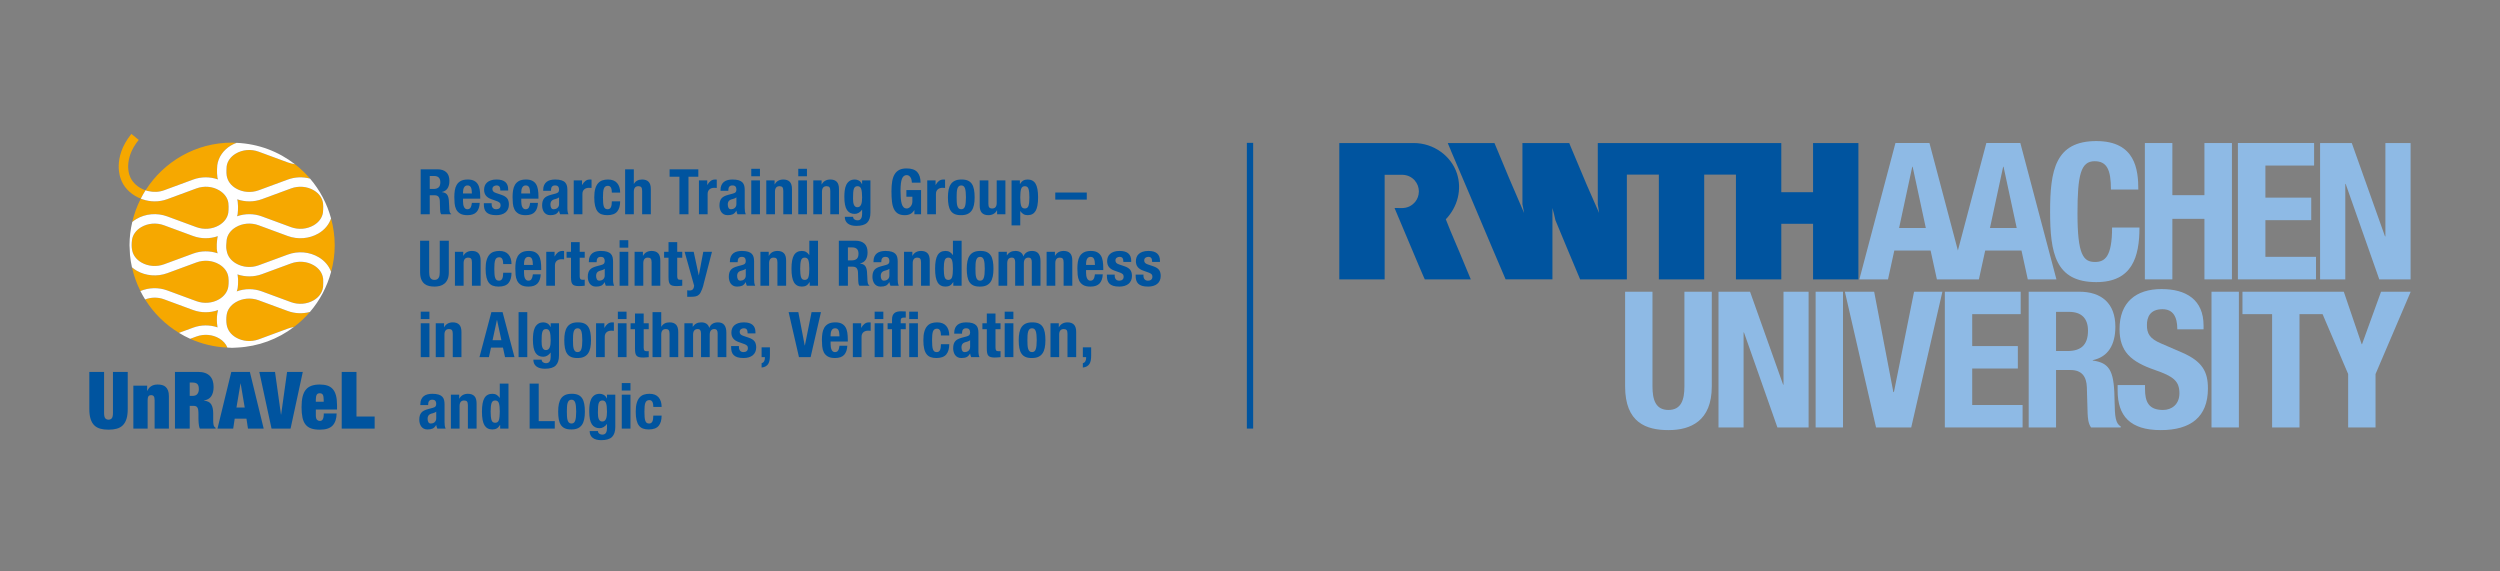 <?xml version="1.0" encoding="UTF-8"?>
<svg xmlns="http://www.w3.org/2000/svg" width="140mm" height="32mm" version="1.1" viewBox="0 0 396.85 90.709">
  <rect x="0" y="0" width="396.85" height="90.709" fill="#808080" stroke="none"/>
  <!-- Generator: Adobe Illustrator 29.5.1, SVG Export Plug-In . SVG Version: 2.1.0 Build 141)  -->
  <g id="Schutzraum">
    <rect y="0" width="396.85" height="90.709" fill="none"/>
    <rect y="0" width="396.85" height="90.709" fill="none"/>
    <rect y="0" width="396.85" height="90.709" fill="none"/>
    <rect y="0" width="396.85" height="90.709" fill="none"/>
    <rect y="0" width="396.85" height="90.709" fill="none"/>
  </g>
  <g id="Logo">
    <g>
      <path d="M322.033,67.852h4.345v-9.113h2.323c1.75,0,2.505,1.026,2.566,2.716l.12,4.134c.03.844.121,1.659.543,2.263h4.707v-.181c-.814-.423-.935-1.599-.965-3.862-.06-4.557-.513-6.187-3.47-6.579v-.06c2.444-.513,3.591-2.444,3.591-5.311,0-3.682-2.173-5.553-5.734-5.553h-8.026v21.546ZM326.378,49.505h2.052c1.961,0,3.018.996,3.018,2.988,0,2.323-1.178,3.228-3.26,3.228h-1.81v-6.216Z" fill="#8ebae5"/>
      <path d="M257.97,46.307v15.027c0,5.764,3.349,6.941,6.88,6.941s6.88-1.448,6.88-6.941v-15.027h-4.345v15.027c0,2.143-.513,3.742-2.535,3.742s-2.535-1.599-2.535-3.742v-15.027h-4.345Z" fill="#8ebae5"/>
    </g>
    <polygon points="272.794 46.307 272.794 67.852 276.777 67.852 276.777 52.765 276.837 52.765 282.148 67.852 287.097 67.852 287.097 46.307 283.114 46.307 283.114 61.063 283.054 61.063 277.803 46.307 272.794 46.307" fill="#8ebae5"/>
    <rect x="288.214" y="46.307" width="4.345" height="21.545" fill="#8ebae5"/>
    <polygon points="292.857 46.307 297.805 67.852 303.388 67.852 308.336 46.307 303.84 46.307 300.642 62.24 300.552 62.24 297.504 46.307 292.857 46.307" fill="#8ebae5"/>
    <polygon points="308.724 46.307 308.724 67.852 321.066 67.852 321.066 64.292 313.069 64.292 313.069 58.498 320.312 58.498 320.312 54.937 313.069 54.937 313.069 49.868 320.764 49.868 320.764 46.307 308.724 46.307" fill="#8ebae5"/>
    <path d="M336.154,61.123v.875c0,3.984,1.931,6.277,6.85,6.277,4.707,0,7.483-2.052,7.483-6.609,0-2.625-.845-4.284-4.104-5.703l-3.349-1.448c-1.841-.785-2.233-1.599-2.233-2.927,0-1.267.513-2.505,2.474-2.505,1.659,0,2.354,1.177,2.354,3.199h4.164v-.604c0-4.134-2.807-5.793-6.669-5.793-4.104,0-6.668,2.142-6.668,6.336,0,3.591,1.78,5.191,5.642,6.518,2.867.996,3.863,1.72,3.863,3.682,0,1.81-1.268,2.655-2.595,2.655-2.294,0-2.867-1.297-2.867-3.319v-.634h-4.345Z" fill="#8ebae5"/>
    <rect x="351.055" y="46.307" width="4.345" height="21.545" fill="#8ebae5"/>
    <polygon points="377.969 46.307 374.951 54.635 374.891 54.635 372.055 46.307 355.969 46.307 355.969 49.868 360.676 49.868 360.676 67.852 365.022 67.852 365.022 49.868 368.687 49.868 372.748 59.373 372.748 67.852 377.094 67.852 377.094 59.373 382.677 46.307 377.969 46.307" fill="#8ebae5"/>
    <g>
      <path d="M219.799,44.347h-7.2v-21.641h11.807c3.202-.001,5.963,2.072,6.864,4.82.834,2.546.121,5.312-1.761,7.281.25.678.494,1.209.726,1.818.523,1.205,1.001,2.41,1.524,3.6l1.713,4.122h-7.301s-.058-.174-.116-.247c-.29-.638-.552-1.321-.842-1.959l-1.756-4.166c-.697-1.684-1.394-3.275-2.09-4.958.869-.024,1.519.139,2.358-.247.59-.29,1.484-1.011,1.507-2.394-.023-.685-.213-1.204-.666-1.744-.455-.502-1.113-.874-1.97-.886,0,0-2.798-.001-2.797,0v16.601Z" fill="#00549f"/>
      <path d="M295.004,22.706v21.641h-7.2v-8.824h-5.041v8.824c-1.306,0-2.714-.014-4.02,0h-3.18v-16.633h-5.036v16.633h-7.2v-16.633h-5.079v16.633h-7.417c-1.292-3.12-2.656-6.27-3.919-9.376-.145-.653-.29-1.307-.479-1.945v11.321h-7.432c-1.473-3.425-2.888-6.782-4.357-10.258-.509-1.204-.926-2.184-1.452-3.436l-.072-.164-1.144-2.685-1.638-3.835c-.144-.435-.376-.828-.522-1.263h7.415c1.524,3.701,3.062,7.359,4.659,11.002l.044.087c-.058-.421-.19-.958-.262-1.364v-6.459c.014-1.031,0-2.207,0-3.266h7.431c.094.236.146.363.218.552.871,2.046,1.699,4.078,2.57,6.11l1.945,4.427c-.044-.465-.146-.914-.204-1.364v-9.725h29.131v7.809h5.041v-7.809h7.2Z" fill="#00549f"/>
    </g>
    <path d="M315.889,36.193l2.092-9.73h.06l2.092,9.73h-4.244ZM301.462,36.193l2.091-9.73h.06l2.092,9.73h-4.243ZM320.709,22.704h-5.396l-4.516,17.059-4.516-17.059h-5.396l-5.729,21.643h4.547l1-4.577h5.761l.999,4.577h6.668l1-4.577h5.76l1,4.577h4.547l-5.729-21.643Z" fill="#8ebae5"/>
    <path d="M339.437,30.089c0-3.138-.452-7.695-6.669-7.695-6.517,0-7.333,4.647-7.333,11.195s.816,11.195,7.333,11.195c5.703,0,6.85-4.013,6.85-8.66h-4.345c0,4.647-1.147,5.462-2.716,5.462-1.871,0-2.776-1.177-2.776-7.695,0-6.095.513-8.298,2.716-8.298,1.961,0,2.595,1.358,2.595,4.496h4.345Z" fill="#8ebae5"/>
    <polygon points="340.477 44.347 344.841 44.347 344.841 34.739 349.933 34.739 349.933 44.347 354.298 44.347 354.298 22.706 349.933 22.706 349.933 30.981 344.841 30.981 344.841 22.706 340.477 22.706 340.477 44.347" fill="#8ebae5"/>
    <polygon points="355.244 22.702 355.244 44.347 367.644 44.347 367.644 40.77 359.61 40.77 359.61 34.949 366.886 34.949 366.886 31.372 359.61 31.372 359.61 26.279 367.34 26.279 367.34 22.702 355.244 22.702" fill="#8ebae5"/>
    <polygon points="368.292 22.706 368.292 44.347 372.293 44.347 372.293 29.192 372.353 29.192 377.688 44.347 382.659 44.347 382.659 22.706 378.658 22.706 378.658 37.527 378.597 37.527 373.323 22.706 368.292 22.706" fill="#8ebae5"/>
    <rect x="197.925" y="22.677" width="1" height="45.355" fill="#00549f"/>
    <g>
      <path d="M105.026,64.591c0-.64-.162-1.147-.485-1.52-.324-.373-.805-.56-1.445-.56-.32,0-.614.043-.88.13-.267.087-.497.238-.69.455-.194.217-.344.507-.45.87-.107.363-.16.822-.16,1.375,0,.54.043.992.13,1.355.086.363.215.653.385.87s.383.372.64.465c.256.093.558.14.905.14.733,0,1.258-.19,1.575-.57.316-.38.475-.923.475-1.63h-1.32c0,.44-.054.76-.16.96-.107.2-.277.3-.51.3-.154,0-.279-.035-.375-.105-.097-.07-.172-.182-.225-.335-.054-.153-.09-.348-.11-.585s-.03-.522-.03-.855c0-.307.01-.577.03-.81s.056-.425.11-.575c.053-.15.131-.263.235-.34.103-.077.241-.115.415-.115.126,0,.231.032.315.095.083.063.146.147.19.25.043.103.073.22.09.35.016.13.025.258.025.385h1.32ZM98.699,68.032h1.38v-5.38h-1.38v5.38ZM98.699,61.992h1.38v-1.18h-1.38v1.18ZM96.352,62.652v.6h-.02c-.134-.28-.304-.473-.51-.58-.207-.107-.407-.16-.6-.16-.374,0-.672.083-.895.25-.224.167-.394.382-.51.645-.117.263-.194.558-.23.885-.037.327-.055.647-.055.96,0,.98.138,1.678.415,2.095.276.417.688.625,1.235.625.22,0,.431-.06.635-.18.203-.12.375-.28.515-.48h.02v.71c0,.28-.057.512-.17.695-.114.183-.31.275-.59.275-.087,0-.169-.013-.245-.04-.077-.027-.149-.063-.215-.11-.14-.1-.21-.237-.21-.41h-1.32c0,.46.158.815.475,1.065.316.25.768.375,1.355.375.806,0,1.381-.172,1.725-.515.343-.343.515-.875.515-1.595v-5.11h-1.32ZM94.937,64.597c.016-.25.051-.45.105-.6.053-.15.126-.258.22-.325.093-.067.216-.1.37-.1.273,0,.461.137.565.41.103.273.155.737.155,1.39,0,.227-.012.435-.035.625-.024.19-.064.352-.12.485-.057.133-.134.238-.23.315-.097.077-.219.115-.365.115-.147,0-.265-.038-.355-.115s-.16-.18-.21-.31-.084-.278-.1-.445c-.017-.167-.025-.343-.025-.53,0-.36.008-.665.025-.915M90.003,64.581c.013-.233.045-.433.095-.6s.123-.297.22-.39c.096-.093.231-.14.405-.14.28,0,.473.147.58.44.106.293.16.777.16,1.45s-.054,1.157-.16,1.45c-.107.293-.3.44-.58.44-.174,0-.309-.047-.405-.14-.097-.093-.17-.223-.22-.39s-.082-.367-.095-.6c-.014-.233-.02-.487-.02-.76s.006-.527.02-.76M88.703,66.581c.066.353.18.65.34.89s.376.418.65.535c.273.117.616.172,1.03.165.393,0,.725-.062.995-.185s.488-.303.655-.54c.166-.237.286-.532.36-.885.073-.353.11-.76.11-1.22,0-.467-.034-.878-.1-1.235-.067-.357-.18-.655-.34-.895s-.377-.418-.65-.535c-.274-.117-.617-.172-1.03-.165-.394,0-.725.062-.995.185s-.489.303-.655.54c-.167.237-.287.532-.36.885-.074.353-.11.76-.11,1.22,0,.473.033.887.1,1.24M88.064,68.032v-1.18h-2.55v-5.96h-1.44v7.14h3.99ZM78.019,64.017c.09-.297.285-.445.585-.445.306,0,.505.148.595.445s.135.738.135,1.325-.045,1.028-.135,1.325-.289.445-.595.445c-.3,0-.495-.148-.585-.445s-.135-.738-.135-1.325.045-1.028.135-1.325M79.394,68.032h1.32v-7.14h-1.38v2.26h-.02c-.147-.213-.312-.373-.495-.48-.184-.107-.405-.16-.665-.16-.567,0-.984.222-1.25.665-.267.443-.4,1.165-.4,2.165s.133,1.722.4,2.165c.266.443.683.665,1.25.665.28,0,.515-.055.705-.165s.361-.292.515-.545h.02v.57ZM71.572,68.032h1.38v-3.57c0-.593.243-.89.73-.89.206,0,.356.055.45.165.093.11.14.305.14.585v3.71h1.38v-3.99c0-.54-.119-.93-.355-1.17-.237-.24-.575-.36-1.015-.36-.3,0-.567.062-.8.185-.234.123-.424.318-.57.585h-.02v-.63h-1.32v5.38ZM69.247,66.402c0,.153-.027.282-.08.385s-.122.188-.205.255-.175.115-.275.145-.197.045-.29.045c-.187,0-.32-.073-.4-.22s-.12-.323-.12-.53c0-.24.06-.43.18-.57s.32-.24.6-.3c.087-.02.183-.052.29-.095s.207-.102.3-.175v1.06ZM67.967,64.302v-.15c0-.213.053-.383.16-.51s.267-.19.48-.19c.233,0,.398.058.495.175s.145.278.145.485c0,.18-.04.317-.12.41s-.223.167-.43.22l-.78.21c-.24.067-.445.143-.615.23s-.31.195-.42.325-.192.287-.245.47-.08.402-.08.655c0,.18.023.362.07.545s.12.348.22.495.233.267.4.36.37.14.61.14c.333,0,.605-.047.815-.14s.395-.28.555-.56h.02c.02.093.042.188.065.285s.058.188.105.275h1.32c-.067-.16-.112-.31-.135-.45s-.035-.337-.035-.59v-2.83c0-.24-.025-.462-.075-.665s-.145-.378-.285-.525-.338-.26-.595-.34-.588-.12-.995-.12c-.26,0-.505.028-.735.085s-.43.15-.6.28-.305.302-.405.515-.15.473-.15.78v.13h1.24Z" fill="#00549f"/>
      <path d="M171.891,55.133v1.56h.52v.16c0,.187-.043.357-.13.51-.086.154-.216.247-.39.28v.7c.267-.026.485-.091.655-.195.17-.103.305-.236.405-.4.1-.163.169-.356.205-.58.037-.223.055-.468.055-.735v-1.3h-1.32ZM166.753,56.693h1.38v-3.57c0-.593.244-.89.73-.89.207,0,.357.055.45.165.094.11.14.305.14.585v3.71h1.38v-3.99c0-.54-.118-.93-.355-1.17-.236-.24-.575-.36-1.015-.36-.3,0-.566.062-.8.185-.233.124-.423.319-.57.585h-.02v-.63h-1.32v5.38ZM163.11,53.243c.014-.233.045-.433.095-.6.05-.166.124-.296.22-.39.097-.093.232-.14.405-.14.28,0,.474.147.58.44.107.294.16.777.16,1.45s-.053,1.157-.16,1.45c-.106.294-.3.44-.58.44-.173,0-.308-.046-.405-.14-.096-.093-.17-.223-.22-.39-.05-.166-.081-.366-.095-.6-.013-.233-.02-.486-.02-.76s.007-.526.02-.76M161.81,55.243c.067.354.18.65.34.89s.377.419.65.535c.274.117.617.172,1.03.165.394,0,.725-.061.995-.185.27-.123.489-.303.655-.54.167-.236.287-.531.36-.885.074-.353.11-.76.11-1.22,0-.466-.033-.878-.1-1.235-.066-.356-.18-.655-.34-.895s-.376-.418-.65-.535c-.273-.116-.616-.171-1.03-.165-.393,0-.725.062-.995.185-.27.124-.488.304-.655.54-.166.237-.286.532-.36.885-.073.354-.11.76-.11,1.22,0,.474.034.887.1,1.24M159.483,56.693h1.38v-5.38h-1.38v5.38ZM159.483,50.653h1.38v-1.18h-1.38v1.18ZM156.646,51.313h-.7v.94h.7v3.08c0,.274.016.5.05.68.033.18.095.325.185.435s.218.189.385.235c.166.047.386.07.66.07.16,0,.311-.006.455-.02.143-.013.291-.026.445-.04v-.96c-.047.007-.097.012-.15.015-.054.004-.107.005-.16.005-.2,0-.332-.045-.395-.135-.064-.09-.095-.241-.095-.455v-2.91h.8v-.94h-.8v-1.54h-1.38v1.54ZM153.995,55.063c0,.154-.027.282-.08.385-.054.104-.122.189-.205.255-.084.067-.175.115-.275.145s-.197.045-.29.045c-.187,0-.32-.073-.4-.22-.08-.146-.12-.323-.12-.53,0-.24.06-.43.18-.57s.32-.24.6-.3c.086-.02.183-.051.29-.095.106-.043.206-.101.3-.175v1.06ZM152.715,52.963v-.15c0-.213.053-.383.16-.51.106-.126.266-.19.48-.19.233,0,.398.059.495.175.096.117.145.279.145.485,0,.18-.04.317-.12.41-.08.094-.224.167-.43.22l-.78.21c-.24.067-.445.144-.615.23-.17.087-.31.195-.42.325s-.192.287-.245.47c-.054.184-.08.402-.08.655,0,.18.023.362.07.545.046.184.12.349.22.495.1.147.233.267.4.36.166.094.37.14.61.14.333,0,.605-.046.815-.14.21-.093.395-.28.555-.56h.02c.02.094.041.189.065.285.023.097.058.189.105.275h1.32c-.067-.16-.112-.31-.135-.45-.024-.14-.035-.336-.035-.59v-2.83c0-.24-.025-.461-.075-.665-.05-.203-.145-.378-.285-.525-.14-.146-.339-.26-.595-.34-.257-.08-.589-.12-.995-.12-.26,0-.505.029-.735.085-.23.057-.43.15-.6.28s-.305.302-.405.515c-.1.214-.15.474-.15.78v.13h1.24ZM150.685,53.253c0-.64-.162-1.146-.485-1.52-.324-.373-.805-.56-1.445-.56-.32,0-.614.044-.88.13-.267.087-.497.239-.69.455-.194.217-.344.507-.45.87-.107.364-.16.822-.16,1.375,0,.54.043.992.13,1.355.086.364.215.654.385.87.17.217.383.372.64.465.256.094.558.14.905.14.733,0,1.258-.19,1.575-.57.316-.38.475-.923.475-1.63h-1.32c0,.44-.054.76-.16.96-.107.2-.277.3-.51.3-.154,0-.279-.035-.375-.105-.097-.07-.172-.181-.225-.335-.054-.153-.09-.348-.11-.585-.02-.236-.03-.521-.03-.855,0-.306.01-.576.03-.81.02-.233.056-.425.11-.575.053-.15.131-.263.235-.34.103-.076.241-.115.415-.115.126,0,.231.032.315.095.083.064.146.147.19.25.043.104.073.22.09.35.016.13.025.259.025.385h1.32ZM144.33,56.693h1.38v-5.38h-1.38v5.38ZM144.33,50.653h1.38v-1.18h-1.38v1.18ZM141.6,56.693h1.38v-4.44h.8v-.94h-.8v-.47c0-.153.04-.263.12-.33.08-.066.216-.1.41-.1h.13c.06,0,.106.004.14.01v-.98c-.254-.02-.5-.03-.74-.03-.22,0-.42.022-.6.065-.18.044-.332.115-.455.215-.124.1-.219.234-.285.4-.067.167-.1.37-.1.61v.61h-.7v.94h.7v4.44ZM138.84,56.693h1.38v-5.38h-1.38v5.38ZM138.84,50.653h1.38v-1.18h-1.38v1.18ZM135.38,56.693h1.38v-3.23c0-.18.03-.331.09-.455.06-.123.14-.223.24-.3.1-.076.21-.131.33-.165.12-.033.24-.05.36-.05.073,0,.145.002.215.005.07.004.142.009.215.015v-1.32c-.04-.006-.082-.011-.125-.015-.043-.003-.085-.005-.125-.005-.287,0-.53.079-.73.235-.2.157-.37.365-.51.625h-.02v-.72h-1.32v5.38ZM131.85,53.393v-.21c0-.126.012-.253.035-.38.023-.126.062-.241.115-.345.053-.103.125-.186.215-.25.09-.063.205-.095.345-.095s.255.029.345.085c.09.057.16.14.21.25s.085.244.105.4c.02.157.033.339.04.545h-1.41ZM134.58,54.213v-.31c0-.413-.027-.788-.08-1.125-.053-.336-.153-.623-.3-.86-.147-.236-.348-.42-.605-.55s-.585-.195-.985-.195c-.467,0-.84.077-1.12.23-.28.154-.495.36-.645.62s-.25.557-.3.89c-.05.334-.075.68-.075,1.04,0,.334.015.672.045,1.015.03.344.112.654.245.93.133.277.34.502.62.675.28.174.67.26,1.17.26.66,0,1.143-.168,1.45-.505.307-.336.473-.818.5-1.445h-1.24c-.04.34-.113.594-.22.76-.107.167-.277.25-.51.25-.127,0-.233-.035-.32-.105s-.157-.163-.21-.28c-.053-.116-.092-.25-.115-.4s-.035-.305-.035-.465v-.43h2.73ZM125.187,49.553l1.64,7.14h1.85l1.64-7.14h-1.49l-1.06,5.28h-.03l-1.01-5.28h-1.54ZM120.897,55.133v1.56h.52v.16c0,.187-.043.357-.13.51-.086.154-.216.247-.39.28v.7c.267-.026.485-.091.655-.195.17-.103.305-.236.405-.4.1-.163.169-.356.205-.58.037-.223.055-.468.055-.735v-1.3h-1.32ZM116.059,54.933v.19c0,.26.03.495.09.705s.165.39.315.54.352.265.605.345c.254.08.577.12.97.12.287,0,.554-.035.8-.105.247-.07.459-.175.635-.315.177-.14.315-.316.415-.53.1-.213.15-.46.15-.74,0-.406-.09-.728-.27-.965-.18-.236-.486-.428-.92-.575l-.83-.28c-.233-.073-.391-.163-.475-.27-.083-.106-.125-.226-.125-.36,0-.193.065-.338.195-.435.13-.096.282-.145.455-.145.227,0,.385.065.475.195s.135.335.135.615h1.24v-.22c0-.486-.15-.863-.45-1.13-.3-.266-.763-.4-1.39-.4-.353,0-.655.044-.905.13-.25.087-.455.204-.615.35-.16.147-.276.319-.35.515-.073.197-.11.405-.11.625,0,.38.097.692.29.935.194.244.48.432.86.565l.97.35c.134.054.25.125.35.215s.15.222.15.395c0,.214-.063.374-.19.48-.126.107-.296.16-.51.16-.233,0-.411-.071-.535-.215-.123-.143-.185-.331-.185-.565v-.18h-1.24ZM108.639,56.693h1.38v-3.54c0-.32.065-.553.195-.7.13-.146.305-.22.525-.22.194,0,.332.06.415.18.084.12.125.294.125.52v3.76h1.38v-3.54c0-.32.065-.553.195-.7.13-.146.305-.22.525-.22.194,0,.332.06.415.18.084.12.125.294.125.52v3.76h1.38v-3.91c0-.52-.108-.918-.325-1.195-.216-.276-.555-.415-1.015-.415-.326,0-.608.072-.845.215-.236.144-.408.359-.515.645h-.02c-.073-.28-.218-.493-.435-.64-.216-.146-.485-.22-.805-.22-.3,0-.558.054-.775.16-.216.107-.411.284-.585.53h-.02v-.55h-1.32v5.38ZM103.583,56.693h1.38v-3.57c0-.593.244-.89.73-.89.207,0,.357.055.45.165.094.11.14.305.14.585v3.71h1.38v-3.99c0-.54-.118-.93-.355-1.17-.236-.24-.575-.36-1.015-.36-.606,0-1.043.23-1.31.69h-.02v-2.31h-1.38v7.14ZM100.798,51.313h-.7v.94h.7v3.08c0,.274.016.5.05.68.033.18.095.325.185.435s.218.189.385.235c.166.047.386.07.66.07.16,0,.311-.006.455-.02.143-.013.291-.026.445-.04v-.96c-.047.007-.097.012-.15.015-.054.004-.107.005-.16.005-.2,0-.332-.045-.395-.135-.064-.09-.095-.241-.095-.455v-2.91h.8v-.94h-.8v-1.54h-1.38v1.54ZM98.077,56.693h1.38v-5.38h-1.38v5.38ZM98.077,50.653h1.38v-1.18h-1.38v1.18ZM94.617,56.693h1.38v-3.23c0-.18.03-.331.09-.455.06-.123.14-.223.24-.3.1-.076.21-.131.33-.165.12-.033.24-.05.36-.05.073,0,.145.002.215.005.07.004.141.009.215.015v-1.32c-.04-.006-.082-.011-.125-.015-.044-.003-.085-.005-.125-.005-.287,0-.53.079-.73.235-.2.157-.37.365-.51.625h-.02v-.72h-1.32v5.38ZM90.974,53.243c.013-.233.045-.433.095-.6.05-.166.123-.296.22-.39.096-.093.231-.14.405-.14.28,0,.473.147.58.44.106.294.16.777.16,1.45s-.054,1.157-.16,1.45c-.107.294-.3.44-.58.44-.174,0-.309-.046-.405-.14-.097-.093-.17-.223-.22-.39-.05-.166-.082-.366-.095-.6-.014-.233-.02-.486-.02-.76s.006-.526.02-.76M89.674,55.243c.066.354.18.65.34.89s.376.419.65.535c.273.117.616.172,1.03.165.393,0,.725-.061.995-.185.27-.123.488-.303.655-.54.166-.236.286-.531.36-.885.073-.353.11-.76.11-1.22,0-.466-.034-.878-.1-1.235-.067-.356-.18-.655-.34-.895s-.377-.418-.65-.535c-.274-.116-.617-.171-1.03-.165-.394,0-.725.062-.995.185-.27.124-.489.304-.655.54-.167.237-.287.532-.36.885-.074.354-.11.76-.11,1.22,0,.474.033.887.1,1.24M87.413,51.313v.6h-.02c-.134-.28-.304-.473-.51-.58-.207-.106-.407-.16-.6-.16-.374,0-.672.084-.895.25-.224.167-.394.382-.51.645-.117.264-.194.559-.23.885-.037.327-.055.647-.055.96,0,.98.138,1.679.415,2.095.276.417.688.625,1.235.625.22,0,.431-.06.635-.18.203-.12.375-.28.515-.48h.02v.71c0,.28-.057.512-.17.695-.114.184-.31.275-.59.275-.087,0-.169-.013-.245-.04-.077-.026-.149-.063-.215-.11-.14-.1-.21-.236-.21-.41h-1.32c0,.46.158.815.475,1.065.316.25.768.375,1.355.375.806,0,1.381-.171,1.725-.515s.515-.875.515-1.595v-5.11h-1.32ZM85.998,53.258c.016-.25.051-.45.105-.6.053-.15.126-.258.22-.325.093-.066.216-.1.37-.1.273,0,.461.137.565.41.103.274.155.737.155,1.39,0,.227-.012.435-.035.625-.024.19-.064.352-.12.485-.057.134-.134.239-.23.315-.097.077-.219.115-.365.115-.147,0-.265-.038-.355-.115-.09-.076-.16-.18-.21-.31s-.084-.278-.1-.445c-.017-.166-.025-.343-.025-.53,0-.36.008-.665.025-.915M82.319,56.693h1.38v-7.14h-1.38v7.14ZM76.11,56.693h1.5l.33-1.51h1.9l.33,1.51h1.5l-1.89-7.14h-1.78l-1.89,7.14ZM78.88,50.793h.02l.69,3.21h-1.4l.69-3.21ZM69.17,56.693h1.38v-3.57c0-.593.243-.89.73-.89.207,0,.357.055.45.165s.14.305.14.585v3.71h1.38v-3.99c0-.54-.118-.93-.355-1.17s-.575-.36-1.015-.36c-.3,0-.567.062-.8.185-.233.124-.423.319-.57.585h-.02v-.63h-1.32v5.38ZM66.787,56.693h1.38v-5.38h-1.38v5.38ZM66.787,50.653h1.38v-1.18h-1.38v1.18Z" fill="#00549f"/>
      <path d="M180.272,43.594v.19c0,.26.03.495.09.705s.165.39.315.54.351.265.605.345c.253.08.576.12.97.12.286,0,.553-.035.8-.105.246-.07.458-.175.635-.315.176-.14.315-.317.415-.53s.15-.46.15-.74c0-.407-.09-.728-.27-.965s-.487-.428-.92-.575l-.83-.28c-.234-.073-.392-.163-.475-.27-.084-.107-.125-.227-.125-.36,0-.193.065-.338.195-.435s.281-.145.455-.145c.226,0,.385.065.475.195s.135.335.135.615h1.24v-.22c0-.487-.15-.863-.45-1.13s-.764-.4-1.39-.4c-.354,0-.655.043-.905.13s-.455.203-.615.35-.277.318-.35.515c-.074.197-.11.405-.11.625,0,.38.096.692.29.935.193.243.48.432.86.565l.97.35c.133.053.25.125.35.215s.15.222.15.395c0,.213-.064.373-.19.48-.127.107-.297.16-.51.16-.234,0-.412-.072-.535-.215-.124-.143-.185-.332-.185-.565v-.18h-1.24ZM175.708,43.594v.19c0,.26.03.495.09.705s.165.39.315.54.352.265.605.345.577.12.97.12c.287,0,.553-.035.8-.105s.458-.175.635-.315.315-.317.415-.53.15-.46.15-.74c0-.407-.09-.728-.27-.965s-.487-.428-.92-.575l-.83-.28c-.233-.073-.392-.163-.475-.27s-.125-.227-.125-.36c0-.193.065-.338.195-.435s.282-.145.455-.145c.227,0,.385.065.475.195s.135.335.135.615h1.24v-.22c0-.487-.15-.863-.45-1.13s-.763-.4-1.39-.4c-.353,0-.655.043-.905.13s-.455.203-.615.35-.277.318-.35.515-.11.405-.11.625c0,.38.097.692.29.935s.48.432.86.565l.97.35c.133.053.25.125.35.215s.15.222.15.395c0,.213-.063.373-.19.48s-.297.16-.51.16c-.233,0-.412-.072-.535-.215s-.185-.332-.185-.565v-.18h-1.24ZM172.402,42.054v-.21c0-.127.012-.253.035-.38s.062-.242.115-.345.125-.187.215-.25.205-.095.345-.095.255.028.345.085.16.14.21.25.085.243.105.4.033.338.04.545h-1.41ZM175.132,42.874v-.31c0-.413-.027-.788-.08-1.125s-.153-.623-.3-.86-.348-.42-.605-.55-.585-.195-.985-.195c-.467,0-.84.077-1.12.23s-.495.36-.645.62-.25.557-.3.89-.075.68-.075,1.04c0,.333.015.672.045,1.015s.112.653.245.93.34.502.62.675.67.26,1.17.26c.66,0,1.143-.168,1.45-.505s.473-.818.5-1.445h-1.24c-.04.34-.113.593-.22.76s-.277.25-.51.25c-.127,0-.233-.035-.32-.105s-.157-.163-.21-.28-.092-.25-.115-.4-.035-.305-.035-.465v-.43h2.73ZM166.137,45.354h1.38v-3.57c0-.593.243-.89.73-.89.207,0,.357.055.45.165s.14.305.14.585v3.71h1.38v-3.99c0-.54-.118-.93-.355-1.17s-.575-.36-1.015-.36c-.3,0-.567.062-.8.185s-.423.318-.57.585h-.02v-.63h-1.32v5.38ZM158.505,45.354h1.38v-3.54c0-.32.065-.553.195-.7s.305-.22.525-.22c.193,0,.332.06.415.18s.125.293.125.52v3.76h1.38v-3.54c0-.32.065-.553.195-.7s.305-.22.525-.22c.193,0,.332.06.415.18s.125.293.125.52v3.76h1.38v-3.91c0-.52-.108-.918-.325-1.195s-.555-.415-1.015-.415c-.327,0-.608.072-.845.215s-.408.358-.515.645h-.02c-.073-.28-.218-.493-.435-.64s-.485-.22-.805-.22c-.3,0-.558.053-.775.16s-.412.283-.585.53h-.02v-.55h-1.32v5.38ZM154.862,41.904c.013-.233.045-.433.095-.6s.123-.297.22-.39.232-.14.405-.14c.28,0,.473.147.58.44s.16.777.16,1.45-.053,1.157-.16,1.45-.3.44-.58.44c-.173,0-.308-.047-.405-.14s-.17-.223-.22-.39-.082-.367-.095-.6-.02-.487-.02-.76.007-.527.02-.76M153.562,43.904c.067.353.18.65.34.89s.377.418.65.535.617.172,1.03.165c.393,0,.725-.062.995-.185s.488-.303.655-.54.287-.532.36-.885.11-.76.11-1.22c0-.467-.033-.878-.1-1.235s-.18-.655-.34-.895-.377-.418-.65-.535-.617-.172-1.03-.165c-.393,0-.725.062-.995.185s-.488.303-.655.54-.287.532-.36.885-.11.76-.11,1.22c0,.473.033.887.1,1.24M149.952,41.339c.09-.297.285-.445.585-.445.307,0,.505.148.595.445s.135.738.135,1.325-.045,1.028-.135,1.325-.288.445-.595.445c-.3,0-.495-.148-.585-.445s-.135-.738-.135-1.325.045-1.028.135-1.325M151.327,45.354h1.32v-7.14h-1.38v2.26h-.02c-.147-.213-.312-.373-.495-.48s-.405-.16-.665-.16c-.567,0-.983.222-1.25.665s-.4,1.165-.4,2.165.133,1.722.4,2.165.683.665,1.25.665c.28,0,.515-.055.705-.165s.362-.292.515-.545h.02v.57ZM143.505,45.354h1.38v-3.57c0-.593.243-.89.73-.89.207,0,.357.055.45.165s.14.305.14.585v3.71h1.38v-3.99c0-.54-.118-.93-.355-1.17s-.575-.36-1.015-.36c-.3,0-.567.062-.8.185s-.423.318-.57.585h-.02v-.63h-1.32v5.38ZM141.18,43.724c0,.153-.026.282-.08.385-.053.103-.121.188-.205.255-.083.067-.175.115-.275.145s-.196.045-.29.045c-.186,0-.32-.073-.4-.22s-.12-.323-.12-.53c0-.24.06-.43.18-.57s.32-.24.6-.3c.087-.02.184-.052.29-.095.107-.043.207-.102.3-.175v1.06ZM139.9,41.624v-.15c0-.213.054-.383.16-.51.107-.127.267-.19.48-.19.234,0,.399.058.495.175.097.117.145.278.145.485,0,.18-.04.317-.12.41s-.223.167-.43.22l-.78.21c-.24.067-.445.143-.615.23s-.31.195-.42.325-.191.287-.245.47c-.053.183-.08.402-.08.655,0,.18.024.362.07.545.047.183.12.348.22.495s.234.267.4.36c.167.093.37.14.61.14.334,0,.605-.047.815-.14s.395-.28.555-.56h.02c.02.093.042.188.065.285.024.097.059.188.105.275h1.32c-.066-.16-.111-.31-.135-.45-.023-.14-.035-.337-.035-.59v-2.83c0-.24-.025-.462-.075-.665s-.145-.378-.285-.525-.338-.26-.595-.34c-.256-.08-.588-.12-.995-.12-.26,0-.505.028-.735.085s-.43.15-.6.28-.305.302-.405.515-.15.473-.15.78v.13h1.24ZM134.597,39.274h.68c.667,0,1,.33,1,.99,0,.387-.093.662-.28.825-.186.163-.453.245-.8.245h-.6v-2.06ZM133.157,45.354h1.44v-3.02h.761c.296,0,.507.08.632.24s.195.38.208.66l.039,1.37c.007.14.02.275.041.405.02.13.067.245.141.345h1.578v-.06c-.133-.073-.218-.21-.255-.41-.036-.2-.058-.49-.065-.87-.006-.38-.025-.7-.055-.96s-.085-.475-.165-.645-.193-.3-.34-.39c-.146-.09-.343-.152-.59-.185v-.02c.407-.087.707-.282.9-.585.194-.303.29-.695.29-1.175,0-.62-.166-1.082-.5-1.385-.333-.303-.8-.455-1.4-.455h-2.66v7.14ZM127.155,41.339c.09-.297.285-.445.585-.445.307,0,.505.148.595.445s.135.738.135,1.325-.045,1.028-.135,1.325-.288.445-.595.445c-.3,0-.495-.148-.585-.445s-.135-.738-.135-1.325.045-1.028.135-1.325M128.53,45.354h1.32v-7.14h-1.38v2.26h-.02c-.147-.213-.312-.373-.495-.48s-.405-.16-.665-.16c-.567,0-.983.222-1.25.665s-.4,1.165-.4,2.165.133,1.722.4,2.165.683.665,1.25.665c.28,0,.515-.055.705-.165s.362-.292.515-.545h.02v.57ZM120.708,45.354h1.38v-3.57c0-.593.243-.89.73-.89.207,0,.357.055.45.165s.14.305.14.585v3.71h1.38v-3.99c0-.54-.118-.93-.355-1.17s-.575-.36-1.015-.36c-.3,0-.567.062-.8.185s-.423.318-.57.585h-.02v-.63h-1.32v5.38ZM118.383,43.724c0,.153-.026.282-.08.385-.053.103-.121.188-.205.255-.083.067-.175.115-.275.145s-.196.045-.29.045c-.186,0-.32-.073-.4-.22s-.12-.323-.12-.53c0-.24.06-.43.18-.57s.32-.24.6-.3c.087-.02.184-.052.29-.095.107-.043.207-.102.3-.175v1.06ZM117.103,41.624v-.15c0-.213.054-.383.16-.51.107-.127.267-.19.48-.19.234,0,.399.058.495.175.097.117.145.278.145.485,0,.18-.04.317-.12.41s-.223.167-.43.22l-.78.21c-.24.067-.445.143-.615.23s-.31.195-.42.325-.191.287-.245.47c-.053.183-.08.402-.08.655,0,.18.024.362.07.545.047.183.12.348.22.495s.234.267.4.36c.167.093.37.14.61.14.334,0,.605-.047.815-.14s.395-.28.555-.56h.02c.02.093.042.188.065.285.024.097.059.188.105.275h1.32c-.066-.16-.111-.31-.135-.45-.023-.14-.035-.337-.035-.59v-2.83c0-.24-.025-.462-.075-.665s-.145-.378-.285-.525-.338-.26-.595-.34c-.256-.08-.588-.12-.995-.12-.26,0-.505.028-.735.085s-.43.15-.6.28-.305.302-.405.515-.15.473-.15.78v.13h1.24ZM109.086,47.114h.56c.32,0,.585-.023.795-.07s.39-.145.54-.295.3-.417.45-.8.245-.702.285-.955l1.3-5.02h-1.38l-.7,3.72h-.02l-.8-3.72h-1.44l1.51,5.38c-.02.24-.085.427-.195.56s-.291.2-.545.2c-.12,0-.24-.01-.36-.03v1.03ZM106.119,39.974h-.7v.94h.7v3.08c0,.273.017.5.05.68.034.18.095.325.185.435s.219.188.385.235c.167.047.387.07.66.07.16,0,.312-.007.455-.02.144-.013.292-.027.445-.04v-.96c-.046.007-.096.012-.15.015-.053.003-.106.005-.16.005-.2,0-.331-.045-.394-.135-.064-.09-.095-.242-.095-.455v-2.91h.799v-.94h-.799v-1.54h-1.381v1.54ZM100.735,45.354h1.38v-3.57c0-.593.244-.89.73-.89.207,0,.357.055.45.165.094.11.14.305.14.585v3.71h1.38v-3.99c0-.54-.118-.93-.355-1.17-.236-.24-.574-.36-1.015-.36-.3,0-.566.062-.8.185-.233.123-.423.318-.57.585h-.02v-.63h-1.32v5.38ZM98.353,45.354h1.38v-5.38h-1.38v5.38ZM98.353,39.314h1.38v-1.18h-1.38v1.18ZM95.995,43.724c0,.153-.027.282-.08.385-.054.103-.122.188-.205.255-.084.067-.175.115-.275.145s-.197.045-.29.045c-.187,0-.32-.073-.4-.22s-.12-.323-.12-.53c0-.24.06-.43.18-.57s.32-.24.6-.3c.086-.02.183-.052.29-.095.106-.043.206-.102.3-.175v1.06ZM94.715,41.624v-.15c0-.213.053-.383.16-.51.106-.127.266-.19.48-.19.233,0,.398.058.495.175.096.117.145.278.145.485,0,.18-.04.317-.12.41s-.224.167-.43.22l-.78.21c-.24.067-.445.143-.615.23s-.31.195-.42.325-.192.287-.245.47c-.054.183-.08.402-.08.655,0,.18.023.362.07.545.046.183.12.348.22.495s.233.267.4.36c.166.093.37.14.61.14.333,0,.605-.047.815-.14s.395-.28.555-.56h.02c.02.093.041.188.065.285.023.097.058.188.105.275h1.32c-.067-.16-.112-.31-.135-.45-.024-.14-.035-.337-.035-.59v-2.83c0-.24-.025-.462-.075-.665s-.145-.378-.285-.525-.339-.26-.595-.34c-.257-.08-.589-.12-.995-.12-.26,0-.505.028-.735.085s-.43.15-.6.28-.305.302-.405.515-.15.473-.15.78v.13h1.24ZM90.639,39.974h-.7v.94h.7v3.08c0,.273.016.5.05.68.033.18.095.325.185.435s.218.188.385.235c.166.047.386.07.66.07.16,0,.311-.007.455-.02.143-.013.291-.027.445-.04v-.96c-.047.007-.097.012-.15.015-.054.003-.107.005-.16.005-.2,0-.332-.045-.395-.135-.064-.09-.095-.242-.095-.455v-2.91h.8v-.94h-.8v-1.54h-1.38v1.54ZM86.711,45.354h1.38v-3.23c0-.18.03-.332.09-.455s.14-.223.24-.3.21-.132.33-.165.24-.05.36-.05c.073,0,.145.002.215.005s.141.008.215.015v-1.32c-.04-.007-.082-.012-.125-.015-.044-.003-.085-.005-.125-.005-.287,0-.53.078-.73.235s-.37.365-.51.625h-.02v-.72h-1.32v5.38ZM83.181,42.054v-.21c0-.127.011-.253.035-.38.023-.127.061-.242.115-.345.053-.103.125-.187.215-.25s.205-.095.345-.095.255.028.345.085.16.14.21.25.085.243.105.4.033.338.04.545h-1.41ZM85.911,42.874v-.31c0-.413-.027-.788-.08-1.125-.054-.337-.154-.623-.3-.86-.147-.237-.349-.42-.605-.55-.257-.13-.585-.195-.985-.195-.467,0-.84.077-1.12.23s-.495.36-.645.62-.25.557-.3.89-.075.68-.075,1.04c0,.333.015.672.045,1.015s.111.653.245.93c.133.277.34.502.62.675s.67.26,1.17.26c.66,0,1.143-.168,1.45-.505.306-.337.473-.818.5-1.445h-1.24c-.04.34-.114.593-.22.76-.107.167-.277.25-.51.25-.127,0-.234-.035-.32-.105-.087-.07-.157-.163-.21-.28-.054-.117-.092-.25-.115-.4-.024-.15-.035-.305-.035-.465v-.43h2.73ZM81.196,41.914c0-.64-.162-1.147-.485-1.52s-.805-.56-1.445-.56c-.32,0-.614.043-.88.13-.267.087-.497.238-.69.455s-.343.507-.45.87-.16.822-.16,1.375c0,.54.043.992.13,1.355s.215.653.385.87.383.372.64.465.558.14.905.14c.733,0,1.258-.19,1.575-.57s.475-.923.475-1.63h-1.32c0,.44-.054.76-.16.96-.107.2-.277.3-.51.3-.153,0-.278-.035-.375-.105s-.172-.182-.225-.335-.09-.348-.11-.585-.03-.522-.03-.855c0-.307.01-.577.03-.81s.057-.425.11-.575.132-.263.235-.34.242-.115.415-.115c.127,0,.232.032.315.095s.147.147.19.25.073.22.09.35.025.258.025.385h1.32ZM72.213,45.354h1.38v-3.57c0-.593.243-.89.73-.89.206,0,.357.055.45.165s.14.305.14.585v3.71h1.38v-3.99c0-.54-.118-.93-.355-1.17s-.575-.36-1.015-.36c-.3,0-.567.062-.8.185-.234.123-.423.318-.57.585h-.02v-.63h-1.32v5.38ZM66.687,38.214v4.98c0,.48.063.868.19,1.165s.297.53.51.7.457.285.73.345.557.09.85.09.577-.035.85-.105.517-.192.73-.365.383-.408.51-.705.19-.672.19-1.125v-4.98h-1.44v4.98c0,.18-.012.345-.035.495s-.067.28-.13.39-.15.197-.26.26-.248.095-.415.095c-.173,0-.313-.032-.42-.095s-.192-.15-.255-.26-.107-.24-.13-.39-.035-.315-.035-.495v-4.98h-1.44Z" fill="#00549f"/>
      <path d="M167.515,31.686h5v-1.12h-5v1.12ZM162.09,30.001c.09-.297.288-.445.595-.445.3,0,.495.148.585.445s.135.738.135,1.325-.045,1.028-.135,1.325-.285.445-.585.445c-.307,0-.505-.148-.595-.445s-.135-.738-.135-1.325.045-1.028.135-1.325M160.575,35.776h1.38v-2.26h.02c.146.213.311.373.495.48.183.107.405.16.665.16.566,0,.983-.222,1.25-.665.266-.443.4-1.165.4-2.165s-.134-1.722-.4-2.165c-.267-.443-.684-.665-1.25-.665-.28,0-.515.055-.705.165s-.362.292-.515.545h-.02v-.57h-1.32v7.14ZM158.277,34.016h1.32v-5.38h-1.38v3.57c0,.593-.244.89-.73.89-.207,0-.357-.055-.45-.165-.094-.11-.14-.305-.14-.585v-3.71h-1.38v3.99c0,.54.118.93.355,1.17.236.24.575.36,1.015.36.3,0,.566-.062.8-.185.233-.123.423-.318.57-.585h.02v.63ZM151.874,30.566c.013-.233.045-.433.095-.6s.123-.297.22-.39c.096-.093.231-.14.405-.14.28,0,.473.147.58.44.106.293.16.777.16,1.45s-.054,1.157-.16,1.45c-.107.293-.3.44-.58.44-.174,0-.309-.047-.405-.14-.097-.093-.17-.223-.22-.39s-.082-.367-.095-.6c-.014-.233-.02-.487-.02-.76s.006-.527.02-.76M150.574,32.566c.066.353.18.65.34.89s.376.418.65.535c.273.117.616.172,1.03.165.393,0,.725-.062.995-.185s.488-.303.655-.54c.166-.237.286-.532.36-.885.073-.353.11-.76.11-1.22,0-.467-.034-.878-.1-1.235-.067-.357-.18-.655-.34-.895s-.377-.418-.65-.535c-.274-.117-.617-.172-1.03-.165-.394,0-.725.062-.995.185s-.489.303-.655.54c-.167.237-.287.532-.36.885-.074.353-.11.76-.11,1.22,0,.473.033.887.1,1.24M147.191,34.016h1.38v-3.23c0-.18.03-.332.09-.455s.14-.223.24-.3.21-.132.33-.165.24-.05.36-.05c.073,0,.145.002.215.005s.142.008.215.015v-1.32c-.04-.007-.082-.012-.125-.015s-.085-.005-.125-.005c-.287,0-.53.078-.73.235s-.37.365-.51.625h-.02v-.72h-1.32v5.38ZM146.131,28.996c0-.727-.173-1.285-.52-1.675s-.913-.585-1.7-.585c-.46,0-.844.077-1.15.23-.307.153-.553.382-.74.685s-.318.682-.395,1.135-.115.98-.115,1.58c0,.62.026,1.165.08,1.635.053.47.158.865.315,1.185.156.32.373.562.65.725s.635.245,1.075.245c.34,0,.632-.063.875-.19s.452-.33.625-.61h.02v.66h1.06v-3.85h-2.33v1.06h.95v.73c0,.193-.03.362-.09.505s-.135.262-.225.355-.187.163-.29.21-.198.07-.285.07c-.207,0-.375-.065-.505-.195s-.23-.317-.3-.56-.118-.537-.145-.88-.04-.732-.04-1.165c0-.893.077-1.533.23-1.92s.403-.58.75-.58c.147,0,.272.038.375.115s.188.173.255.29c.066.117.115.247.145.39s.045.278.045.405h1.38ZM136.851,28.636v.6h-.02c-.133-.28-.303-.473-.51-.58s-.407-.16-.6-.16c-.373,0-.672.083-.895.25s-.393.382-.51.645-.193.558-.23.885-.055.647-.055.96c0,.98.138,1.678.415,2.095s.688.625,1.235.625c.22,0,.432-.06.635-.18s.375-.28.515-.48h.02v.71c0,.28-.057.512-.17.695s-.31.275-.59.275c-.087,0-.168-.013-.245-.04s-.148-.063-.215-.11c-.14-.1-.21-.237-.21-.41h-1.32c0,.46.158.815.475,1.065s.768.375,1.355.375c.807,0,1.382-.172,1.725-.515s.515-.875.515-1.595v-5.11h-1.32ZM135.436,30.581c.017-.25.052-.45.105-.6s.127-.258.22-.325.217-.1.37-.1c.273,0,.462.137.565.41s.155.737.155,1.39c0,.227-.012.435-.035.625s-.063.352-.12.485-.133.238-.23.315-.218.115-.365.115-.265-.038-.355-.115-.16-.18-.21-.31-.083-.278-.1-.445-.025-.343-.025-.53c0-.36.008-.665.025-.915M129.1,34.016h1.38v-3.57c0-.593.243-.89.73-.89.207,0,.357.055.45.165s.14.305.14.585v3.71h1.38v-3.99c0-.54-.118-.93-.355-1.17s-.575-.36-1.015-.36c-.3,0-.567.062-.8.185s-.423.318-.57.585h-.02v-.63h-1.32v5.38ZM126.717,34.016h1.38v-5.38h-1.38v5.38ZM126.717,27.976h1.38v-1.18h-1.38v1.18ZM121.638,34.016h1.38v-3.57c0-.593.243-.89.73-.89.207,0,.357.055.45.165s.14.305.14.585v3.71h1.38v-3.99c0-.54-.118-.93-.355-1.17s-.575-.36-1.015-.36c-.3,0-.567.062-.8.185s-.423.318-.57.585h-.02v-.63h-1.32v5.38ZM119.255,34.016h1.38v-5.38h-1.38v5.38ZM119.255,27.976h1.38v-1.18h-1.38v1.18ZM116.897,32.386c0,.153-.026.282-.08.385-.053.103-.121.188-.205.255-.083.067-.175.115-.275.145s-.196.045-.29.045c-.186,0-.32-.073-.4-.22s-.12-.323-.12-.53c0-.24.06-.43.18-.57s.32-.24.6-.3c.087-.02.184-.052.29-.095.107-.043.207-.102.3-.175v1.06ZM115.617,30.286v-.15c0-.213.054-.383.16-.51.107-.127.267-.19.48-.19.234,0,.399.058.495.175.097.117.145.278.145.485,0,.18-.04.317-.12.41s-.223.167-.43.22l-.78.21c-.24.067-.445.143-.615.23s-.31.195-.42.325-.191.287-.245.47c-.053.183-.08.402-.08.655,0,.18.024.362.07.545.047.183.12.348.22.495s.234.267.4.36c.167.093.37.14.61.14.334,0,.605-.047.815-.14s.395-.28.555-.56h.02c.02.093.042.188.065.285.024.097.059.188.105.275h1.32c-.066-.16-.111-.31-.135-.45-.023-.14-.035-.337-.035-.59v-2.83c0-.24-.025-.462-.075-.665s-.145-.378-.285-.525-.338-.26-.595-.34c-.256-.08-.588-.12-.995-.12-.26,0-.505.028-.735.085s-.43.15-.6.28-.305.302-.405.515-.15.473-.15.78v.13h1.24ZM110.948,34.016h1.38v-3.23c0-.18.03-.332.09-.455s.14-.223.24-.3.21-.132.33-.165.24-.05.36-.05c.074,0,.145.002.215.005s.142.008.215.015v-1.32c-.04-.007-.081-.012-.125-.015-.043-.003-.085-.005-.125-.005-.286,0-.53.078-.73.235s-.37.365-.51.625h-.02v-.72h-1.32v5.38ZM106.291,26.876v1.18h1.56v5.96h1.44v-5.96h1.56v-1.18h-4.56ZM99.232,34.016h1.38v-3.57c0-.593.243-.89.73-.89.206,0,.356.055.45.165.093.11.14.305.14.585v3.71h1.38v-3.99c0-.54-.119-.93-.355-1.17-.237-.24-.575-.36-1.015-.36-.607,0-1.044.23-1.31.69h-.02v-2.31h-1.38v7.14ZM98.444,30.576c0-.64-.162-1.147-.485-1.52-.324-.373-.805-.56-1.445-.56-.32,0-.614.043-.88.13-.267.087-.497.238-.69.455-.194.217-.344.507-.45.87-.107.363-.16.822-.16,1.375,0,.54.043.992.13,1.355.086.363.215.653.385.87s.383.372.64.465c.256.093.558.14.905.14.733,0,1.258-.19,1.575-.57.316-.38.475-.923.475-1.63h-1.32c0,.44-.054.76-.16.96-.107.2-.277.3-.51.3-.154,0-.279-.035-.375-.105-.097-.07-.172-.182-.225-.335-.054-.153-.09-.348-.11-.585s-.03-.522-.03-.855c0-.307.01-.577.03-.81s.056-.425.11-.575c.053-.15.131-.263.235-.34.103-.077.241-.115.415-.115.126,0,.231.032.315.095.083.063.146.147.19.25.043.103.073.22.09.35.016.13.025.258.025.385h1.32ZM91.071,34.016h1.38v-3.23c0-.18.03-.332.09-.455s.14-.223.24-.3.21-.132.33-.165.24-.05.36-.05c.073,0,.145.002.215.005s.141.008.215.015v-1.32c-.04-.007-.082-.012-.125-.015-.044-.003-.085-.005-.125-.005-.287,0-.53.078-.73.235s-.37.365-.51.625h-.02v-.72h-1.32v5.38ZM88.746,32.386c0,.153-.027.282-.08.385-.054.103-.122.188-.205.255-.084.067-.175.115-.275.145s-.197.045-.29.045c-.187,0-.32-.073-.4-.22s-.12-.323-.12-.53c0-.24.06-.43.18-.57s.32-.24.6-.3c.086-.02.183-.052.29-.095.106-.043.206-.102.3-.175v1.06ZM87.466,30.286v-.15c0-.213.053-.383.16-.51.106-.127.266-.19.48-.19.233,0,.398.058.495.175.096.117.145.278.145.485,0,.18-.04.317-.12.41s-.224.167-.43.22l-.78.21c-.24.067-.445.143-.615.23s-.31.195-.42.325-.192.287-.245.47c-.054.183-.08.402-.08.655,0,.18.023.362.07.545.046.183.12.348.22.495s.233.267.4.36c.166.093.37.14.61.14.333,0,.605-.047.815-.14s.395-.28.555-.56h.02c.02.093.041.188.065.285.023.097.058.188.105.275h1.32c-.067-.16-.112-.31-.135-.45-.024-.14-.035-.337-.035-.59v-2.83c0-.24-.025-.462-.075-.665s-.145-.378-.285-.525-.339-.26-.595-.34c-.257-.08-.589-.12-.995-.12-.26,0-.505.028-.735.085s-.43.15-.6.28-.305.302-.405.515-.15.473-.15.78v.13h1.24ZM82.745,30.716v-.21c0-.127.011-.253.035-.38.023-.127.061-.242.115-.345.053-.103.125-.187.215-.25s.205-.095.345-.095.255.028.345.085.16.14.21.25.085.243.105.4.033.338.04.545h-1.41ZM85.475,31.536v-.31c0-.413-.027-.788-.08-1.125-.054-.337-.154-.623-.3-.86-.147-.237-.349-.42-.605-.55-.257-.13-.585-.195-.985-.195-.467,0-.84.077-1.12.23s-.495.36-.645.62-.25.557-.3.89-.075.68-.075,1.04c0,.333.015.672.045,1.015s.111.653.245.93c.133.277.34.502.62.675s.67.26,1.17.26c.66,0,1.143-.168,1.45-.505.306-.337.473-.818.5-1.445h-1.24c-.04.34-.114.593-.22.76-.107.167-.277.25-.51.25-.127,0-.234-.035-.32-.105-.087-.07-.157-.163-.21-.28-.054-.117-.092-.25-.115-.4-.024-.15-.035-.305-.035-.465v-.43h2.73ZM76.805,32.256v.19c0,.26.03.495.09.705s.165.39.315.54.352.265.605.345.577.12.97.12c.287,0,.553-.035.8-.105s.458-.175.635-.315.315-.317.415-.53.15-.46.15-.74c0-.407-.09-.728-.27-.965s-.487-.428-.92-.575l-.83-.28c-.233-.073-.392-.163-.475-.27s-.125-.227-.125-.36c0-.193.065-.338.195-.435s.282-.145.455-.145c.227,0,.385.065.475.195s.135.335.135.615h1.24v-.22c0-.487-.15-.863-.45-1.13s-.763-.4-1.39-.4c-.353,0-.655.043-.905.13s-.455.203-.615.35-.277.318-.35.515-.11.405-.11.625c0,.38.097.692.29.935s.48.432.86.565l.97.35c.133.053.25.125.35.215s.15.222.15.395c0,.213-.063.373-.19.48s-.297.16-.51.16c-.233,0-.412-.072-.535-.215s-.185-.332-.185-.565v-.18h-1.24ZM73.499,30.716v-.21c0-.127.012-.253.035-.38s.062-.242.115-.345.125-.187.215-.25.205-.095.345-.095.255.028.345.085.16.14.21.25.085.243.105.4.033.338.04.545h-1.41ZM76.229,31.536v-.31c0-.413-.027-.788-.08-1.125s-.153-.623-.3-.86-.348-.42-.605-.55-.585-.195-.985-.195c-.467,0-.84.077-1.12.23s-.495.36-.645.62-.25.557-.3.89-.075.68-.075,1.04c0,.333.015.672.045,1.015s.112.653.245.93.34.502.62.675.67.26,1.17.26c.66,0,1.143-.168,1.45-.505s.473-.818.5-1.445h-1.24c-.04.34-.113.593-.22.76s-.277.25-.51.25c-.127,0-.233-.035-.32-.105s-.157-.163-.21-.28-.092-.25-.115-.4-.035-.305-.035-.465v-.43h2.73ZM68.217,27.936h.68c.667,0,1,.33,1,.99,0,.387-.093.662-.28.825s-.453.245-.8.245h-.6v-2.06ZM66.777,34.016h1.44v-3.02h.761c.296,0,.507.08.632.24s.194.38.207.66l.04,1.37c.007.14.02.275.04.405.021.13.068.245.142.345h1.578v-.06c-.133-.073-.218-.21-.255-.41s-.058-.49-.065-.87-.025-.7-.055-.96-.085-.475-.165-.645-.193-.3-.34-.39-.343-.152-.59-.185v-.02c.407-.087.707-.282.9-.585s.29-.695.29-1.175c0-.62-.167-1.082-.5-1.385s-.8-.455-1.4-.455h-2.66v7.14Z" fill="#00549f"/>
      <path d="M54.243,68.032h5.228v-1.915h-2.885v-7.08h-2.343v8.995ZM53.499,65.008v-.693c0-.612-.057-1.129-.17-1.549s-.286-.758-.517-1.014-.516-.439-.856-.548-.737-.164-1.191-.164c-.512,0-.951.065-1.316.195-.366.131-.666.338-.901.624s-.407.655-.516,1.109c-.11.453-.164,1.007-.164,1.662,0,.647.048,1.197.145,1.651.096.453.258.823.485,1.108.226.286.524.494.894.624s.827.195,1.373.195c.941,0,1.617-.218,2.028-.655.412-.436.626-1.075.643-1.915h-2.041c0,.235-.015.429-.044.58s-.071.271-.126.359-.122.151-.202.189c-.079.038-.17.056-.27.056-.16,0-.303-.06-.429-.182s-.189-.368-.189-.737v-.895h3.364ZM51.383,63.774h-1.248v-.303c0-.361.044-.625.133-.793.088-.168.249-.252.485-.252.243,0,.409.084.497.252s.133.432.133.793v.303ZM43.101,68.032h3.023l1.94-8.995h-2.494l-.945,6.778h-.025l-.945-6.778h-2.494l1.94,8.995ZM34.524,68.032h2.494l.239-1.575h1.865l.239,1.575h2.495l-2.193-8.995h-2.947l-2.192,8.995ZM38.845,64.693h-1.311l.643-3.817h.025l.643,3.817ZM27.771,68.032h2.344v-3.603h.617c.143,0,.262.019.359.057.096.037.176.105.239.201.063.097.107.229.132.397.026.168.038.378.038.63v.605c0,.092.002.212.007.359.004.147.012.3.025.459.012.16.033.32.063.479.029.16.073.298.132.416h2.494v-.126c-.075-.042-.13-.086-.163-.132-.034-.046-.068-.095-.101-.145-.025-.051-.046-.122-.063-.214-.017-.093-.03-.196-.038-.309s-.013-.233-.013-.359v-1.134c0-.605-.105-1.079-.314-1.423-.21-.345-.597-.542-1.159-.593v-.025c.537-.084.927-.31,1.171-.68s.365-.857.365-1.461c0-.345-.044-.664-.132-.958s-.231-.548-.428-.762c-.198-.214-.454-.38-.769-.498-.315-.117-.695-.176-1.14-.176h-3.666v8.995ZM30.115,60.725h.453c.353,0,.607.08.762.239.156.16.233.429.233.807,0,.319-.08.577-.239.774-.16.198-.408.297-.743.297h-.466v-2.117ZM21.167,68.032h2.268v-4.498c0-.285.042-.491.126-.617s.227-.189.428-.189.344.063.428.189.126.332.126.617v4.498h2.268v-5.14c0-.361-.046-.661-.139-.901-.092-.239-.218-.43-.377-.573-.16-.143-.347-.241-.561-.296s-.447-.082-.699-.082c-.807,0-1.357.336-1.651,1.008h-.025v-.832h-2.192v6.816ZM14.178,59.037v5.896c0,.63.067,1.155.202,1.575.134.42.329.755.585,1.007s.574.431.951.536c.378.105.815.157,1.311.157.487,0,.921-.052,1.304-.157.382-.105.701-.284.957-.536s.451-.587.586-1.007c.134-.42.201-.945.201-1.575v-5.896h-2.343v6.488c0,.437-.063.729-.189.875-.126.147-.298.221-.516.221s-.391-.074-.517-.221c-.126-.146-.189-.438-.189-.875v-6.488h-2.343Z" fill="#00549f"/>
      <path d="M22.348,31.528c.232-.454.485-.894.757-1.322.097.035.191.072.29.1.049.014.099.017.148.028.815.195,1.69.169,2.497-.128l4.527-1.669.092-.034c1.279-.472,2.688-.466,3.94-.022-.025-.099-.069-.192-.086-.294-.131-.87-.027-1.926-.023-1.971.183-1.282.97-2.407,2.164-3.119.286-.171.59-.306.901-.421-.237-.011-.47-.036-.71-.036-5.781,0-10.845,3.02-13.736,7.559-.179-.061-.36-.115-.534-.199-.969-.473-1.706-1.245-1.999-2.138-.01-.025-1.075-2.55,1.442-5.659l-1.166-.943c-3.085,3.811-1.709,7.068-1.676,7.134.394,1.22,1.393,2.297,2.743,2.954.14.068.285.123.429.18" fill="#f6a800"/>
      <path d="M26.547,46.1l4.62,1.704c1.188.437,2.53.33,3.594-.287.817-.474,1.341-1.177,1.476-1.981.002-.009.126-.76.014-1.558-.116-.809-.629-1.524-1.443-2.009-1.07-.638-2.426-.752-3.63-.31l-4.619,1.704c-1.599.59-3.419.441-4.866-.397-.274-.159-.519-.343-.747-.538.291,1.327.749,2.589,1.342,3.773,1.328-.566,2.87-.613,4.259-.101" fill="#f6a800"/>
      <path d="M46.202,29.91l-4.62,1.703c-1.27.469-2.674.464-3.924.027.031.125.06.251.078.378.12,1.01-.011,1.958-.016,1.997-.018.11-.064.209-.091.315,1.253-.445,2.663-.452,3.942.021l4.619,1.703c1.187.437,2.532.331,3.595-.287.816-.473,1.34-1.176,1.476-1.98-.001,0,.102-.89.012-1.564-.115-.803-.628-1.518-1.443-2.004-1.068-.637-2.424-.751-3.628-.309" fill="#f6a800"/>
      <path d="M34.807,53.727c-1.069-.638-2.426-.751-3.629-.31l-.988.365c1.817.816,3.811,1.299,5.908,1.394-.228-.575-.67-1.079-1.291-1.449" fill="#f6a800"/>
      <path d="M34.548,51.969c-.008-.041-.028-.077-.035-.118-.115-.735-.117-1.408-.018-2.081.026-.186.071-.369.124-.549-1.261.453-2.684.464-3.97-.01l-4.62-1.704c-.979-.36-2.05-.332-2.993.025,1.351,2.164,3.193,3.982,5.374,5.307l2.25-.829c1.261-.465,2.649-.467,3.888-.041" fill="#f6a800"/>
      <path d="M34.807,30.22c-1.069-.638-2.426-.752-3.629-.31l-4.62,1.704c-1.277.472-2.693.465-3.949.018-.043-.015-.085-.032-.128-.047-.045-.018-.091-.032-.136-.051-.593,1.162-1.05,2.403-1.352,3.705.199-.166.408-.322.638-.459,1.455-.869,3.292-1.029,4.916-.429l4.62,1.703c1.187.437,2.53.331,3.594-.286.817-.474,1.341-1.177,1.476-1.981,0,0,.105-.787.012-1.573-.114-.794-.627-1.509-1.442-1.994" fill="#f6a800"/>
      <path d="M45.671,49.367l-4.62-1.704c-1.202-.442-2.559-.326-3.629.31-.814.486-1.327,1.201-1.444,2.012-.077.526-.075,1.049.004,1.556.146.865.669,1.568,1.486,2.041,1.064.618,2.407.724,3.595.287l4.62-1.703c.314-.116.638-.195.964-.254.935-.707,1.794-1.506,2.557-2.395-1.147.31-2.395.271-3.533-.15" fill="#f6a800"/>
      <path d="M20.957,39.619h.001l.004.024c.005.028.011.049.016.075.143.79.661,1.483,1.467,1.951,1.065.616,2.408.723,3.595.287l4.62-1.704c1.261-.464,2.649-.466,3.888-.041-.008-.04-.028-.077-.035-.118-.216-.71-.054-1.978-.019-2.224.018-.128.047-.255.078-.38-1.249.437-2.654.441-3.923-.027l-4.621-1.704c-1.202-.442-2.559-.327-3.629.31-.814.485-1.327,1.2-1.443,2.012-.078.589-.079,1.108,0,1.535,0,.002.001.003.001.004" fill="#f6a800"/>
      <path d="M35.979,26.398c-.021.221-.07.987.004,1.485.146.86.67,1.563,1.486,2.037,1.064.617,2.407.725,3.595.287l4.62-1.704c1.143-.422,2.391-.46,3.538-.147-.722-.843-1.529-1.607-2.406-2.288-.388-.058-.772-.151-1.144-.288l-4.62-1.704c-1.202-.443-2.559-.327-3.629.31-.815.486-1.327,1.2-1.444,2.012" fill="#f6a800"/>
      <path d="M51.274,44.137c-.117-.812-.629-1.526-1.444-2.012-1.069-.637-2.425-.752-3.629-.309l-4.62,1.703c-1.258.463-2.648.465-3.889.04.014.07.033.139.044.209.146,1.04-.013,1.981-.02,2.021-.027.161-.09.31-.136.465,1.265-.463,2.694-.477,3.99.002l4.62,1.704c1.187.437,2.53.33,3.594-.287.817-.473,1.341-1.177,1.476-1.981l.029-.169c.022-.317.031-1.026.008-1.267l-.023-.119Z" fill="#f6a800"/>
      <path d="M52.551,34.673c-.341.985-1.024,1.818-2.014,2.392-1.446.839-3.265.987-4.866.396l-4.619-1.703c-1.203-.442-2.561-.328-3.63.309-.814.486-1.327,1.201-1.444,2.012-.064.461-.115,1.29-.02,1.599l.034.165c.136.805.66,1.508,1.477,1.981,1.063.617,2.406.725,3.594.287l4.62-1.703c1.623-.6,3.461-.439,4.915.428.941.561,1.624,1.38,1.961,2.313.362-1.349.573-2.759.573-4.222,0-1.475-.214-2.896-.581-4.254" fill="#f6a800"/>
      <path d="M51.289,45.523l-.029.169c-.135.804-.659,1.508-1.476,1.981-1.064.617-2.407.724-3.594.287l-4.62-1.704c-1.296-.479-2.725-.465-3.99-.002.046-.155.109-.304.136-.465.007-.039.166-.981.02-2.02-.01-.071-.03-.14-.044-.21,1.241.425,2.631.424,3.889-.04l4.62-1.703c1.205-.442,2.56-.328,3.629.309.815.486,1.327,1.201,1.444,2.012l.023.119c.024.242.014.951-.008,1.267M30.659,40.253l-4.619,1.703c-1.187.437-2.53.33-3.595-.287-.807-.468-1.324-1.16-1.467-1.951-.005-.026-.011-.047-.016-.075l-.004-.024h-.001s-.001-.002-.001-.003c-.079-.427-.079-.947,0-1.536.117-.812.63-1.526,1.444-2.012,1.07-.637,2.427-.752,3.629-.309l4.62,1.703c1.27.469,2.675.465,3.924.027-.031.126-.06.252-.078.38-.035.247-.197,1.514.019,2.224.007.041.026.078.035.119-1.239-.426-2.628-.423-3.889.041M41.581,31.614l4.62-1.703c1.205-.443,2.56-.328,3.629.309.815.486,1.327,1.2,1.443,2.004.089.674-.014,1.564-.013,1.564-.135.803-.659,1.507-1.476,1.98-1.063.617-2.407.723-3.594.287l-4.62-1.703c-1.279-.473-2.689-.466-3.942-.021.027-.106.073-.205.092-.315.005-.039.136-.987.016-1.997-.019-.128-.047-.253-.078-.378,1.249.437,2.653.441,3.923-.027M50.598,40.837c-1.454-.868-3.292-1.028-4.915-.428l-4.62,1.703c-1.188.438-2.531.33-3.594-.287-.817-.473-1.341-1.176-1.476-1.981l-.035-.165c-.095-.309-.044-1.138.02-1.599.117-.811.63-1.526,1.444-2.012,1.069-.637,2.427-.752,3.63-.309l4.619,1.703c1.601.591,3.42.442,4.866-.396.99-.574,1.673-1.407,2.014-2.392-.638-2.362-1.785-4.511-3.33-6.317-1.147-.314-2.395-.276-3.538.147l-4.62,1.703c-1.188.438-2.531.33-3.594-.287-.817-.474-1.341-1.177-1.486-2.037-.075-.498-.026-1.264-.005-1.485.117-.811.63-1.526,1.444-2.012,1.071-.637,2.427-.753,3.63-.31l4.619,1.704c.372.137.756.23,1.144.288-2.581-2.004-5.776-3.241-9.26-3.392-.311.116-.615.251-.901.422-1.194.712-1.981,1.837-2.164,3.119-.004.044-.108,1.101.023,1.971.017.102.061.195.086.294-1.252-.444-2.661-.45-3.94.022l-.092.034-4.527,1.669c-.807.297-1.682.323-2.497.128-.049-.012-.099-.015-.148-.028-.099-.028-.193-.065-.29-.1-.272.428-.525.868-.757,1.322-.001.002-.002.004-.003.005.045.019.091.033.136.051.043.016.085.032.128.047,1.256.447,2.672.455,3.949-.018l4.62-1.703c1.203-.443,2.56-.329,3.629.309.815.486,1.328,1.2,1.442,1.994.093.786-.012,1.573-.012,1.573-.135.804-.66,1.508-1.476,1.981-1.064.617-2.407.723-3.594.287l-4.62-1.703c-1.624-.6-3.461-.441-4.916.428-.23.137-.439.293-.638.459-.275,1.187-.435,2.418-.435,3.688,0,.254.026.502.038.753.012.267.015.536.04.8.063.663.17,1.312.309,1.949.229.195.473.379.747.537,1.448.839,3.268.988,4.866.397l4.62-1.703c1.203-.443,2.56-.328,3.629.309.815.486,1.328,1.201,1.444,2.01.112.797-.012,1.548-.014,1.558-.135.803-.659,1.507-1.476,1.98-1.064.617-2.407.724-3.594.287l-4.62-1.703c-1.389-.513-2.931-.465-4.259.1.229.457.478.901.748,1.332.943-.358,2.014-.386,2.992-.025l4.62,1.704c1.286.474,2.71.463,3.971.009-.054.18-.098.363-.125.55-.098.672-.096,1.346.019,2.08.007.041.026.078.034.118-1.238-.425-2.627-.424-3.888.041l-2.25.83c.573.348,1.164.666,1.78.942l.989-.364c1.203-.442,2.56-.329,3.629.309.621.37,1.063.874,1.291,1.449.25.012.495.038.747.038.169,0,.333-.02.501-.025.106-.003.211-.011.317-.016,3.367-.168,6.459-1.352,8.984-3.261-.326.06-.65.138-.964.254l-4.62,1.704c-1.188.437-2.531.33-3.594-.287-.817-.474-1.341-1.177-1.487-2.041-.079-.508-.08-1.031-.004-1.557.117-.811.63-1.526,1.444-2.012,1.071-.636,2.427-.752,3.63-.309l4.619,1.703c1.138.421,2.386.46,3.533.15,1.56-1.819,2.716-3.985,3.355-6.367-.337-.933-1.02-1.752-1.961-2.313" fill="#fff"/>
    </g>
  </g>
</svg>